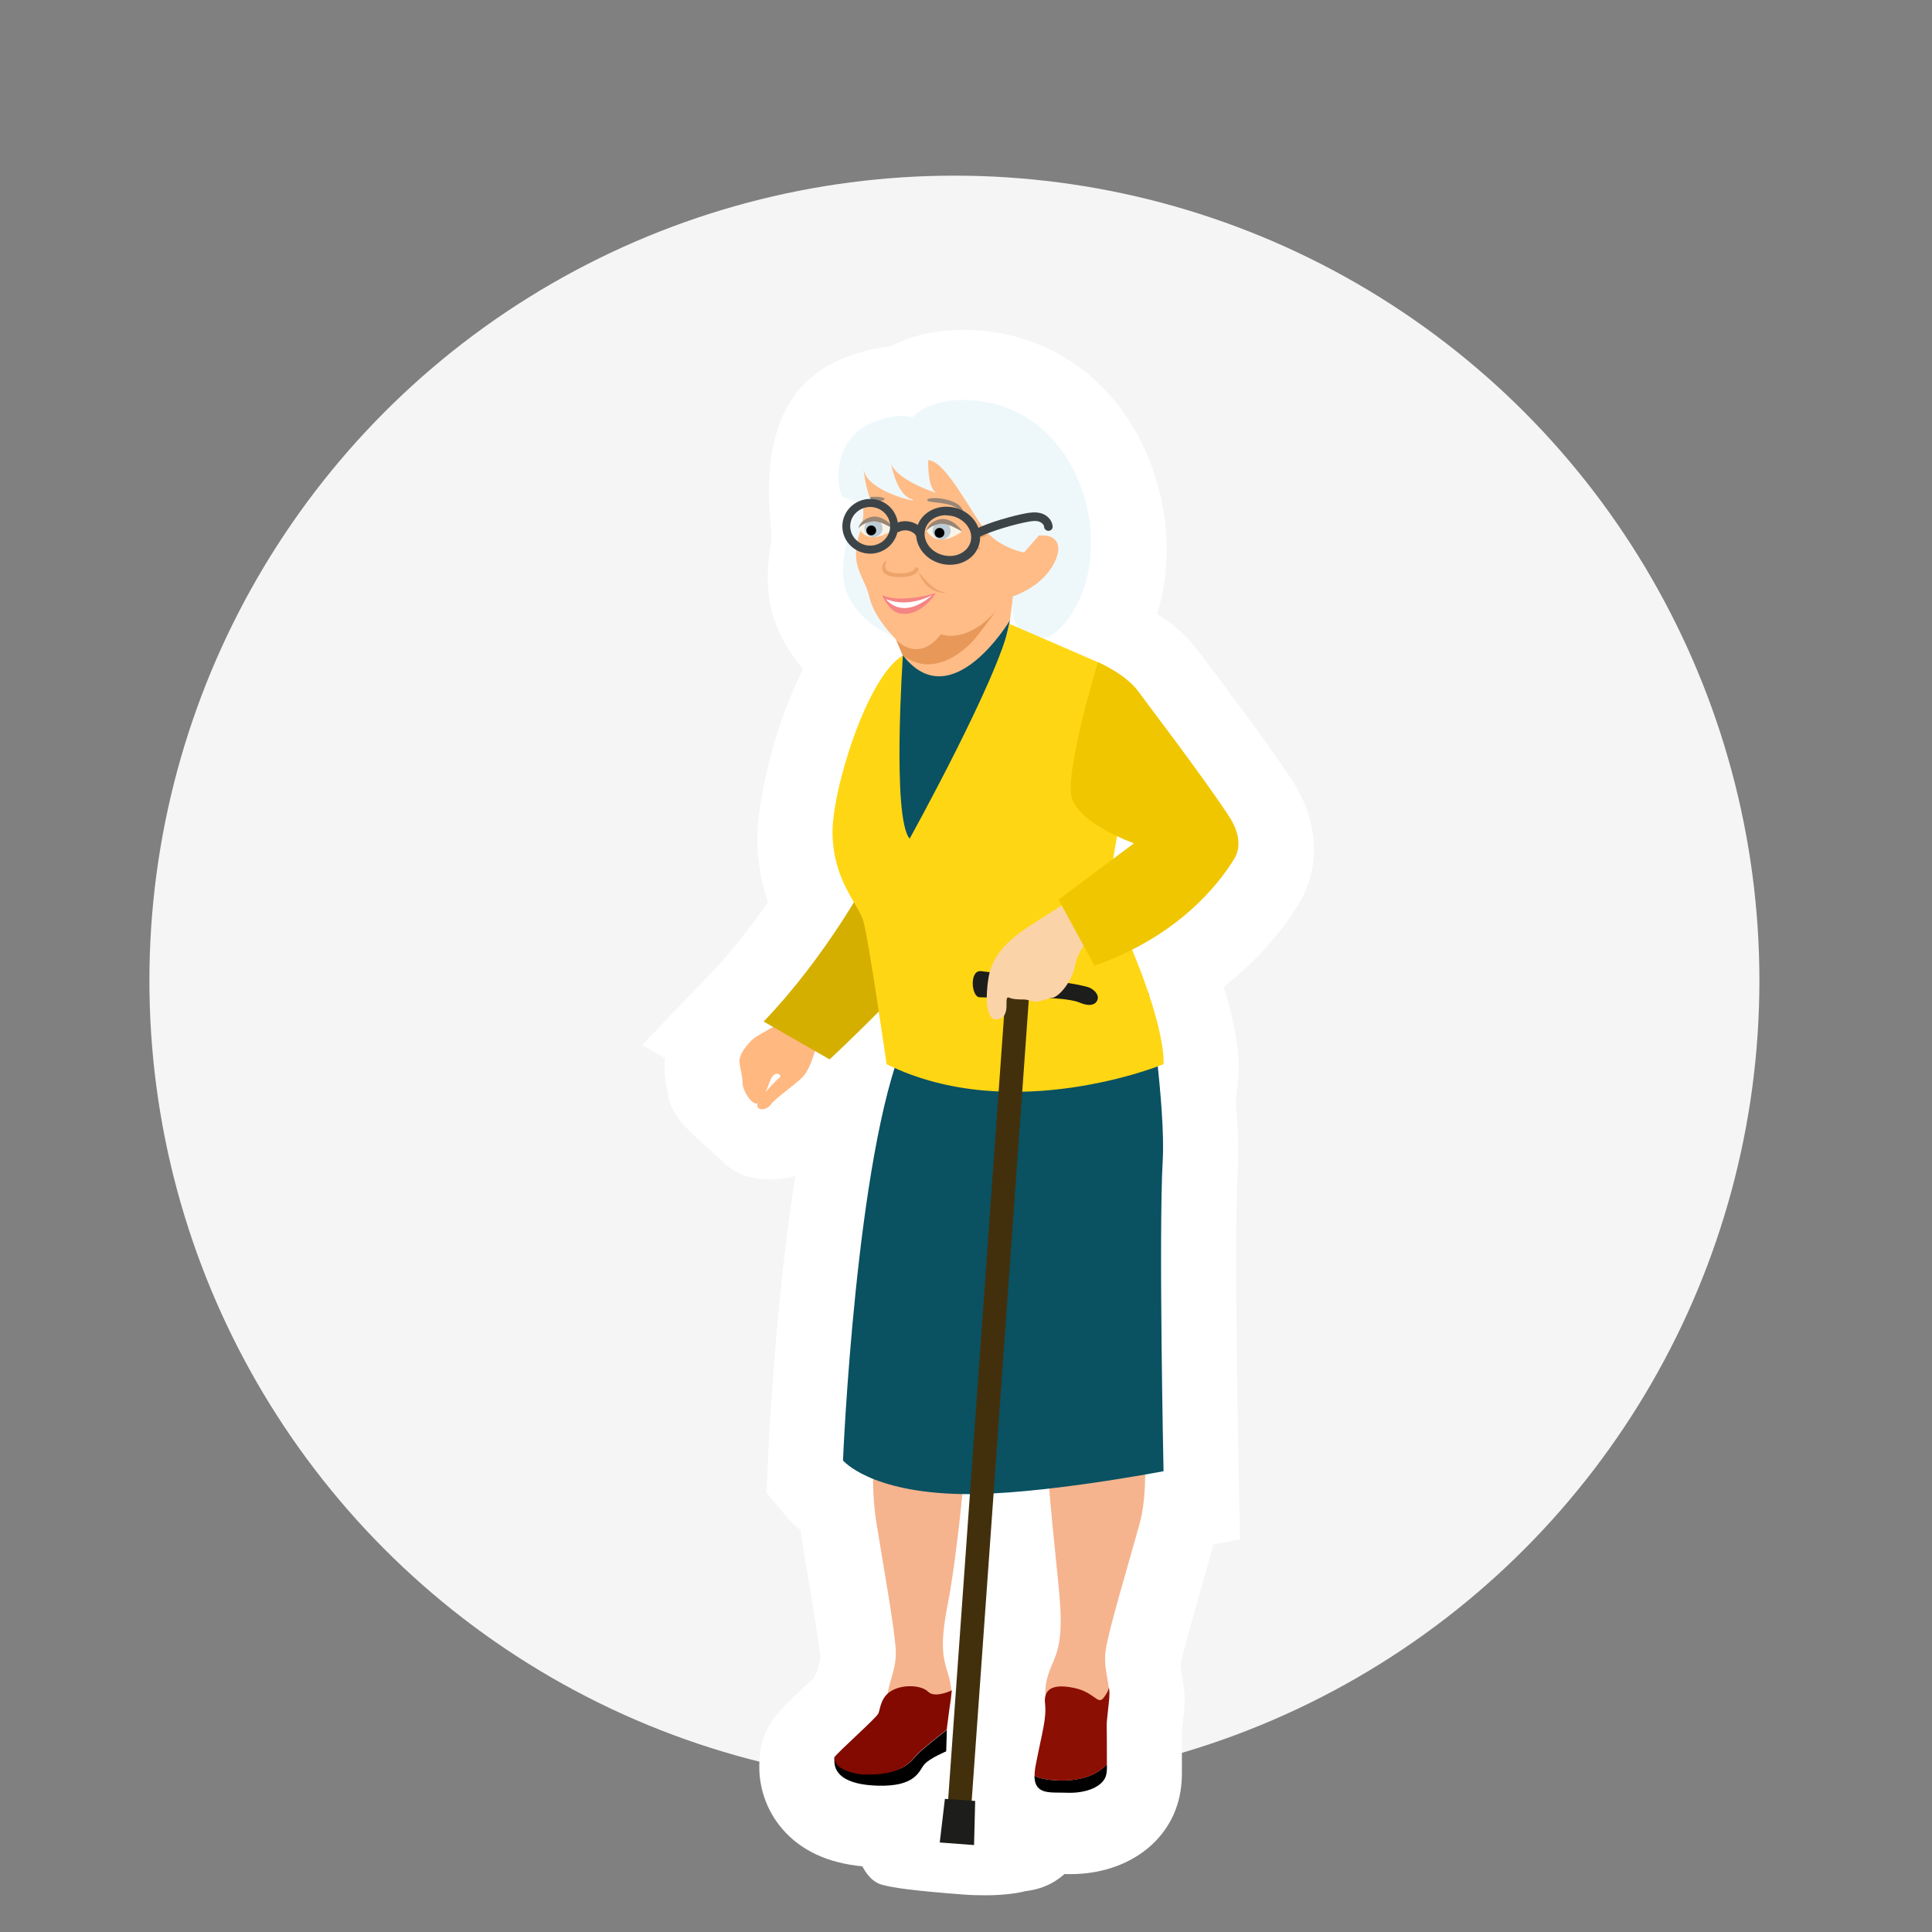<?xml version="1.0" encoding="UTF-8"?>
<svg xmlns="http://www.w3.org/2000/svg" xmlns:xlink="http://www.w3.org/1999/xlink" viewBox="0 0 120 120">
  <rect x="0" y="0" width="120" height="120" fill="#808080" stroke="none"/>
  <defs>
    <style>.uuid-ddf364df-eb29-4433-ae60-d58942d3ab77{clip-path:url(#uuid-6852a4d3-4ae6-42d4-b4d0-d78da68c48ef);}.uuid-b1b67d7e-04bb-49eb-b791-a10e41fb2780{fill:#fff;}.uuid-3105a56f-4617-46cf-8868-be293ab2e063{fill:#e8995a;}.uuid-65eef7d6-b9b7-4e20-8ec5-13c7a634e237{fill:#3d4448;}.uuid-8a01217f-4c2d-40e6-b08f-1da803db3db6{fill:#ffd613;}.uuid-4656a164-4224-4933-804d-736b133a7bcf{fill:#f5f5f5;}.uuid-a766a26a-3de1-4e9d-aa10-9485c20e16bb{fill:#998675;}.uuid-2f521d2f-f120-4a97-a82c-689ae26f3040{fill:#faf4e8;}.uuid-af49c840-7776-4699-8818-7453d77905e2{isolation:isolate;}.uuid-d31b2def-7ff6-469a-a7d9-33cb7ff04f0a{fill:#ffb880;}.uuid-886bf1e1-0a66-4309-bf36-97aaf44c1e5f{fill:#f58484;}.uuid-eadcbd18-7661-4399-8eaf-0cf288030500{fill:#f0c600;}.uuid-58c669d8-8fd9-466f-9497-b9b5e6d9c348{fill:#d4af00;}.uuid-6d8c293a-1dbe-4ee0-82bf-fd81c0fd0cd9{fill:#42300d;}.uuid-39d78eb2-1715-4d55-85d1-8a3e1158e9e7{fill:#820a00;}.uuid-b06a64f4-1def-4a21-8a94-693c6463fba7{fill:#f5b48e;}.uuid-f2cf5263-bdf7-45b8-9386-3586f51da855{fill:#8c0f04;}.uuid-e6daf0c8-3364-45c6-9175-b325f907e3c0{fill:#bdccd4;}.uuid-9eef5a81-2eab-4f72-8475-a65c0285712f{fill:#eda46b;}.uuid-b7fcf7ba-d45d-45e4-82e1-7a325fbe5ff5{fill:#0a5162;}.uuid-9f49872e-33f9-4a3e-8851-87b7285ec867{fill:#fbd3a8;}.uuid-804d3860-4faa-4bb8-92cc-5ef6f062911f{clip-path:url(#uuid-f7e411bf-0713-4104-aefe-afbaadd77cc8);}.uuid-cc00ce3e-e48d-437c-b95c-7bfbfd5fd435{fill:none;}.uuid-5889eb57-4c8b-49c0-9140-c8c9bb2f9aa7{fill:#ffbc87;}.uuid-dc3b6862-3d79-4eed-82d4-6664add43596{fill:#eef8fb;}.uuid-8a99fce7-ce22-4952-bec6-7895c5330e21{mix-blend-mode:multiply;}.uuid-9833aa01-1b94-4753-80f9-145c088696ab{fill:#1d1d1b;}</style>
    <clipPath id="uuid-6852a4d3-4ae6-42d4-b4d0-d78da68c48ef">
      <rect class="uuid-cc00ce3e-e48d-437c-b95c-7bfbfd5fd435" x="54.79" y="36.84" width="3.34" height="1.29"></rect>
    </clipPath>
    <clipPath id="uuid-f7e411bf-0713-4104-aefe-afbaadd77cc8">
      <rect class="uuid-cc00ce3e-e48d-437c-b95c-7bfbfd5fd435" x="54.79" y="36.84" width="3.34" height="1.29"></rect>
    </clipPath>
  </defs>
  <g class="uuid-af49c840-7776-4699-8818-7453d77905e2">
    <g id="uuid-8fb420ea-7d33-4f50-879f-755c713ef99a">
      <circle class="uuid-4656a164-4224-4933-804d-736b133a7bcf" cx="59.28" cy="60.91" r="50"></circle>
      <g>
        <path class="uuid-b1b67d7e-04bb-49eb-b791-a10e41fb2780" d="M46.69,64.96c.18-.18,.7-.48,1.34-.83l-.59-.34c2.55-2.66,4.53-5.65,5.61-7.41-.56-.96-1.29-2.23-1.34-4.23-.07-2.64,2.14-9.83,4.37-11.1,0,0,0,0,0,0l-.43-1s.04,.05,.11,.11c-.03-.03-.07-.06-.11-.11-.05-.05-.11-.11-.18-.19-1.17-.47-2.36-1.44-2.9-2.76-.57-1.41,.1-3.74,.82-5.57-.47-.1-.94-.24-1.07-.37-.31-.31-.85-3.64,2.15-4.69,1.42-.5,2.22-.22,2.22-.22,0,0,1.07-1.39,4.16-1,6.9,.88,8.89,10.5,4.81,14.29-.25,.24-.56,.39-.88,.44l3.4,1.47s1.72,.74,2.5,1.81c.46,.63,4.01,5.27,5.65,7.78,.74,1.13,.68,2.04,.34,2.6-.85,1.41-2.76,3.86-6.37,5.68,.43,1.02,.76,1.92,1.02,2.7h0c1.06,3.16,.93,4.41,.93,4.41,0,0-.13,.05-.36,.14,.21,2.04,.39,4.32,.3,5.81-.26,4.58,.05,19.33,.05,19.33,0,0-.43,.08-1.14,.21,0,1.14-.11,2.22-.35,3.07-.73,2.64-1.9,6.51-2.1,7.82-.14,.92,.1,1.66,.18,2.32h0s.06,.17,.03,.63c-.04,.57-.17,1.46-.16,1.71,.02,.37,0,1.59,.01,2.45,0,.22,0,.43-.03,.59-.12,.78-1.25,1.22-2.45,1.17-1.03-.04-2,.16-2.02-1.04,0-.2,.02-.44,.08-.73,.39-2,.67-2.84,.57-3.77-.02-.21,0-.39,.05-.53-.03-.37,.01-.96,.36-1.75,.41-.94,.73-1.65,.51-4.33-.12-1.44-.44-4.18-.64-6.74-1.16,.13-2.34,.24-3.45,.3l-1.36,19.09,.21,.02-.07,2.73-2.12-.15,.32-2.72h.2s1.35-18.93,1.35-18.93c-.17,0-.33,0-.49,0-.25,2.58-.62,5.38-.91,6.83-.52,2.63-.28,3.38,.02,4.36,.12,.4,.18,.74,.2,1.03,.03-.01,.05-.02,.05-.02l-.04,.31c0,.24-.04,.43-.08,.58l-.21,1.56-.04,1.33s-1.01,.42-1.35,.8c-.34,.38-.48,1.42-2.97,1.33-1.89-.07-2.71-.71-2.61-1.69,0-.04,0-.07,0-.08,.29-.38,2.61-2.44,2.73-2.72,.1-.24,.12-.8,.56-1.21,.08-.75,.54-1.53,.5-2.64-.04-1.32-.78-5.31-1.21-8.01-.12-.78-.19-1.71-.2-2.69-1.38-.55-1.87-1.14-1.87-1.14,0,0,.69-16.38,3.21-24.39-.17-.08-.34-.15-.5-.24,0,0-.21-1.49-.48-3.26-1.62,1.65-3.04,2.96-3.04,2.96l-.92-.52c-.15,.49-.39,1.24-.76,1.61-.53,.54-1.66,1.28-1.97,1.7-.31,.41-.9,.4-.85,.02,0-.02,.01-.05,.02-.08-.06,.02-.11,.03-.17,0-.37-.16-.77-.86-.77-1.27,0-.41-.15-.88-.19-1.29-.04-.4,.3-.89,.75-1.35m18.85-29.74c.03-.06,.05-.12,.08-.18-.02,.06-.05,.12-.08,.18m-11.91-5.76s0,0,0,0c0,0,0,0,0,0,0,0,0,0,0,0m9.3,7.93l-.2,1.48h0s-.03,.21-.03,.21h0s.52,.23,.52,.23c-.27-.43-.41-1.06-.29-1.92m6.44,14.89c-.08,.49-.16,.96-.24,1.41l1.29-.96s-.46-.16-1.05-.45m-12.44,57.06s-.06,.07-.1,.11c.03-.04,.06-.07,.1-.11m-8.49-42.08c.18-.13-.3-.53-.58,.17-.09,.24-.19,.49-.29,.72,.35-.41,.76-.82,.87-.89"></path>
        <path class="uuid-b1b67d7e-04bb-49eb-b791-a10e41fb2780" d="M47.34,70.75c.66,0,1.32-.33,1.75-.92,.08-.09,.46-.39,.71-.59,.4-.31,.81-.63,1.12-.95,.15-.16,.29-.34,.41-.53l.41,.24,.8-.74s.41-.38,.98-.93c.03,.22,.05,.34,.05,.34l.11,.79,.08,.04c-2.26,8.4-2.88,22.87-2.91,23.51l-.02,.59,.37,.45c.1,.12,.55,.62,1.54,1.15,.03,.7,.1,1.36,.19,1.95,.12,.77,.27,1.64,.42,2.53,.35,2.09,.75,4.45,.77,5.3,.01,.44-.1,.82-.23,1.27-.06,.21-.13,.43-.18,.66-.3,.43-.44,.87-.51,1.16-.27,.27-.81,.79-1.16,1.11-.88,.83-1.23,1.16-1.41,1.41-.15,.22-.31,.52-.31,.94-.05,.75,.17,1.43,.65,1.98,.69,.79,1.8,1.21,3.41,1.27,1.27,.04,2.14-.16,2.77-.49l-.46,3.91,5.25,.38,.14-5.76h-.14s1.16-16.29,1.16-16.29c.23-.02,.46-.04,.7-.06,.09,.99,.19,1.96,.28,2.85,.1,.94,.18,1.76,.23,2.35,.19,2.26-.04,2.78-.37,3.56-.35,.81-.52,1.55-.51,2.24-.05,.27-.06,.55-.03,.85,.05,.43-.05,.9-.27,1.94-.08,.39-.18,.84-.28,1.37-.08,.38-.11,.73-.11,1.04,.02,1.66,1.05,2.51,3.06,2.52,.13,0,.26,0,.39,0,2.1,.09,3.74-.92,3.98-2.44,.04-.24,.06-.51,.05-.84,0-.31,0-.66,0-1.01,0-.65,0-1.26-.01-1.51,0-.09,.04-.34,.07-.61,.04-.32,.07-.65,.09-.92,.03-.46,0-.79-.05-1.02-.02-.17-.05-.34-.09-.53-.08-.46-.15-.85-.09-1.29,.12-.84,.78-3.16,1.37-5.2,.24-.86,.49-1.7,.69-2.44,.18-.64,.29-1.38,.36-2.2l1.21-.23-.03-1.28c0-.15-.31-14.73-.06-19.2,.07-1.14,0-2.8-.2-4.92l.15-.06,.1-.9c.03-.26,.11-1.71-.96-4.93l-.04-.12c-.17-.49-.35-1-.55-1.53,3.23-1.93,4.97-4.27,5.76-5.57,.35-.57,1-2.13-.37-4.22-1.35-2.07-3.91-5.46-5.13-7.1-.28-.37-.47-.63-.56-.75-1-1.36-2.9-2.21-3.12-2.3l-1.15-.5c1.66-2.33,2.12-5.77,1.09-9.01-1.2-3.8-4.07-6.35-7.67-6.81-2.48-.32-4.01,.35-4.81,.92-.55-.02-1.31,.05-2.25,.38-1.71,.6-2.87,1.88-3.26,3.61-.27,1.19-.18,2.85,.54,3.58,.06,.06,.13,.13,.22,.19-.03,.11-.07,.22-.1,.32l-1.08-1.26,.87,2.01c-.43,1.73-.42,3.11,0,4.18,.53,1.3,1.57,2.44,2.88,3.18-2.36,2.83-3.92,9-3.86,11.33,.05,1.85,.58,3.18,1.09,4.15-1.05,1.65-2.79,4.16-4.94,6.4l-1.35,1.4,.26,.15c-.46,.55-.91,1.3-.82,2.17,.02,.21,.06,.44,.11,.67,.03,.16,.07,.37,.07,.45,0,.58,.27,1.31,.72,1.89m21.9,40.58c-.17,.07-.5,.15-.93,.13-.18,0-.34,0-.53,0,.1-.49,.19-.91,.26-1.28,.25-1.17,.42-1.96,.32-2.87l.07-.21-.03-.33c0-.11,0-.44,.24-1.01,.19-.45,.36-.87,.48-1.35-.03,.7,.07,1.29,.15,1.74,.02,.13,.05,.25,.06,.37l.02,.15,1.29-.19-1.22,.45c-.04-.12-.05-.19-.05-.19,0,0,0,.07,0,.21-.02,.23-.05,.52-.08,.78-.06,.55-.1,.85-.08,1.11,.01,.22,0,.77,0,1.35,0,.35,0,.71,0,1.03,0,.04,0,.08,0,.11m-10.97-1.12c-.13,.15-.22,.3-.3,.42-.12,.19-.27,.43-1.49,.39-.3-.01-.54-.04-.72-.07,.11-.11,.23-.22,.33-.31,1.4-1.32,1.67-1.59,1.84-2,.07-.17,.11-.33,.15-.48,.02-.08,.05-.21,.07-.25l.41-.38,.04-.53c.02-.15,.08-.38,.16-.62,.13-.44,.3-1.01,.35-1.71,.07,.48,.18,.9,.32,1.35,.09,.29,.14,.53,.15,.73v.07s0,.08,0,.08c0,.13-.02,.2-.02,.21l-.04,.2-.22,1.71v.41c-.34,.18-.67,.41-.92,.66l-.54-.51-.11,.12,.55,.5Zm-2.96,.51s0,0,0,0h0Zm5.08-17.84l-.13,1.38c-.24,2.52-.61,5.27-.88,6.68-.2,.99-.29,1.76-.32,2.4-.13-1.19-.43-3.02-.75-4.93-.15-.87-.29-1.74-.41-2.5-.11-.71-.18-1.57-.18-2.47v-1.01s-.94-.38-.94-.38c-.39-.16-.68-.31-.89-.44,.17-3.3,.97-16.47,3.1-23.23l.4-1.29-.97-.44c-.09-.61-.22-1.49-.37-2.46l-.45-2.96-2.09,2.12c-.85,.86-1.64,1.63-2.2,2.17l-.22-.13h0s-1.29-.74-1.29-.74c1.95-2.26,3.49-4.57,4.51-6.24l.47-.77-.46-.78c-.51-.88-1.09-1.87-1.13-3.51-.06-2.48,2.16-8.91,3.61-9.74l1.07-.61-.44-1.31-.43-.99-.94,.42,.73-.78-.05-.05-2.9-3.39c.04-.78,.29-1.95,.92-3.54l.66-1.66-1.73-.38s-.1-.02-.14-.03c0-.13,0-.28,.01-.44l1.53-.13v-.17s-1.27,.14-1.27,.14l1.26-.16-1.13,.14,1.12-.19-.02-.1-1.47,.33c.1-.56,.43-1.21,1.36-1.54,.72-.25,1.16-.22,1.29-.2l1.17,.55,.45-1.04c.17-.15,.95-.69,2.8-.45,3.48,.44,4.79,3.46,5.2,4.73,.4,1.27,.5,2.59,.31,3.78l-1.96-.78-.05,.11,1.96,.93c-.22,1.18-.73,2.22-1.48,2.92-.05,.05-.11,.06-.13,.07h-.04s-.01-.01-.01-.01c-.03-.04-.15-.28-.07-.9l-2.96-.41s0,0,0,0l-.26,1.93-1.53,.28,1.41,.61h0s6.54,2.83,6.54,2.83c.52,.23,1.5,.79,1.88,1.32,.09,.12,.3,.4,.59,.78,1.21,1.61,3.72,4.95,5.02,6.94,.38,.59,.35,.91,.31,.98-.72,1.18-2.42,3.42-5.76,5.11l-1.25,.63,.54,1.3c.38,.91,.71,1.78,.98,2.58v.02c.45,1.34,.67,2.28,.77,2.9l-.39,.14,.12,1.18c.26,2.48,.36,4.41,.3,5.57-.22,3.84-.05,14.43,.03,18.15l-1.11,.19v1.27c-.01,1.07-.11,2-.3,2.67-.2,.74-.44,1.57-.68,2.41-.17,.58-.33,1.16-.49,1.71l-.8-2.24v4.16c0-.37-.03-.77-.07-1.22-.05-.61-.14-1.45-.23-2.41-.14-1.34-.29-2.85-.41-4.33l-.13-1.55-1.53,.18c-1.24,.14-2.37,.24-3.36,.29l-1.39,.04c-.16,0-.31,0-.46,0l-1.38-.02Zm8.97,10.14s-.01,.06-.02,.09c0-.12,.02-.25,.02-.39v.3Zm-18.19-36.54c-.06,.19-.11,.35-.16,.47-.14-.07-.28-.11-.44-.14,.06-.03,.12-.07,.17-.1l.43-.24Zm17.91-8.11l6.49-4.85-2.66-.95s-.4-.14-.92-.39l-1.77-.84-.34,1.95c-.09,.49-.17,.98-.24,1.44l-.57,3.65Z"></path>
        <path class="uuid-b1b67d7e-04bb-49eb-b791-a10e41fb2780" d="M63.43,115.98c1.62-.16,1.81-1.09,2.38-1.08,.11,0,.22,0,.34,0,2.98,.12,5.32-1.47,5.7-3.86,.05-.33,.08-.7,.08-1.12,0-.3,0-.65,0-.98,0-.68,0-1.15,0-1.46,.01-.12,.04-.33,.05-.48,.04-.32,.08-.68,.1-1,.04-.53,.01-1.01-.07-1.43-.03-.19-.06-.37-.09-.53-.06-.36-.1-.59-.08-.74,.11-.73,.81-3.18,1.32-4.97,.25-.86,.49-1.71,.7-2.46,.1-.38,.19-.79,.26-1.22l1.4-.27-.06-2.71c0-.15-.31-14.67-.06-19.07,.06-1.06,.02-2.51-.13-4.31l.17-1.49c.06-.57,.08-2.21-.97-5.46h0s-.1-.32-.1-.32c-.03-.1-.07-.2-.1-.3,2.79-1.94,4.38-4.11,5.15-5.38,1.07-1.77,.92-4.03-.4-6.04-1.39-2.11-3.96-5.54-5.2-7.19-.27-.36-.46-.61-.55-.73-.94-1.28-2.37-2.15-3.23-2.58,1.12-2.55,1.27-5.68,.31-8.74-1.41-4.45-4.79-7.43-9.06-7.97-2.59-.33-4.37,.25-5.51,.91-.65,.03-1.42,.16-2.31,.47-1.73,.6-4.96,2-4.01,9.7l-.02,.54c-.37,1.83-.3,3.36,.22,4.62,.45,1.11,1.19,2.12,2.12,2.95-2.11,3.52-3.27,8.72-3.22,10.97,.04,1.65,.42,2.96,.85,3.98-1.02,1.53-2.48,3.54-4.22,5.35l-2.86,2.98,.68,.39c-.17,.5-.26,1.07-.2,1.7,.03,.33,.09,.62,.14,.85,.01,.07,.03,.15,.04,.21,.01,.65,.8,1.42,1.66,2.18l1.32,1.18c.92,1.11,3.35,.73,4.38-.04,.12-.1,.36-.29,.52-.42,.2-.16,.41-.32,.61-.49-1.73,8.62-2.24,20.26-2.26,20.84l-.05,1.24,.79,.95c.18,.21,.56,.61,1.22,1.07,.04,.43,.09,.84,.15,1.22,.12,.77,.27,1.65,.42,2.54,.31,1.83,.73,4.34,.75,5.08,0,.15-.06,.38-.16,.72-.04,.14-.13,.63-.56,1.39-.26,.25-.59,.56-.82,.78-.99,.94-1.34,1.27-1.61,1.63,0,0,0,0,0,0,0,0,0,0,0,0-.4,.54-.63,1.2-.65,1.89-.07,1.18,.31,2.3,1.06,3.17,1,1.15,2.55,1.77,4.61,1.84,.31,.01,.61,1.16,.89,1.15,0,0,.43,.23,4.69,.55,2.4,.18,3.52-.18,3.52-.18m8.48-8.64s0,.03,0,.05c0-.02,0-.04,0-.05m-3.68-1.96l-.11,.04s0-.02,0-.03h.1Zm-7.39-15.44h-.61c-.14,0-.28,0-.42,0l-2.75-.04-1.44-.58c.26-4.45,1.08-15.71,2.96-21.67l.86-2.73-1.5-.68c-.07-.46-.15-.99-.23-1.55l-.95-6.27-.07,.07,.05-.07-.97-1.66c-.45-.77-.87-1.49-.9-2.69-.05-1.99,1.77-7.26,2.84-8.27l2.55-1.45-.52-1.05,7.2,3.12c.45,.2,1.04,.58,1.2,.78,.08,.12,.3,.4,.59,.79,.62,.83,1.72,2.29,2.78,3.75h-.03s-.33-.13-.76-.34l-3.76-1.79-.72,4.13c-.09,.5-.17,1-.24,1.46l-1.22,7.74,2.09-1.56,.51,1.21c.36,.85,.66,1.66,.92,2.41l.02,.07c.16,.48,.29,.9,.39,1.27l-.23,.08,.26,2.5c.25,2.36,.35,4.23,.29,5.29-.2,3.47-.08,12.3,0,16.83l-1.07,.19v.03l-1.33,.15-2.5-7.03,.5,7.26c-1.14,.13-2.17,.22-3.08,.26l-.71,.04Zm-10.56-18.9h0m.17-.2s0,0,0,0c0,0,0,0,0,0m-5.09-3.83s0,0,0,0c0,0,0,0,0,0m10.9-27.23l-.11,.05,.07-.07,.05,.02Zm3.43-2.09l-1.87,.35,.15-.17s.07,.08,.07,.08l-2.38-3.14c.11-.5,.31-1.18,.67-2.08l1.12-2.83,.36,.12,1.17-1.52c.18-.07,.63-.18,1.48-.07,2.52,.32,3.5,2.6,3.81,3.57,.28,.88,.37,1.78,.31,2.61l-1.76-.7,.41,.2-.58-.23s0-.02,.01-.03h0s-.02,.04-.02,.04l1.91,.9c-.06,.53-.19,1.02-.38,1.45l-.23-.1-.35,.82-1.62,.3-2.19-.3s0,0,0,0l-.1,.73Z"></path>
        <path class="uuid-b1b67d7e-04bb-49eb-b791-a10e41fb2780" d="M61.19,117.72c1.34,0,2.17-.17,2.52-.26,1.31-.16,2.01-.72,2.41-1.06,3.74,.14,6.69-1.96,7.2-5.13,.07-.42,.1-.86,.09-1.37,0-.3,0-.64,0-.97,0-.63,0-1.09,0-1.41,.01-.1,.03-.23,.04-.33,.04-.37,.08-.75,.11-1.09,.03-.37,.03-.72,0-1.06l-.22-1.46c-.01-.06-.02-.11-.02-.15,.14-.75,.84-3.2,1.26-4.69,.25-.87,.49-1.72,.7-2.48,.03-.11,.06-.22,.09-.33l1.65-.32-.08-3.99c0-.15-.31-14.65-.06-18.95,.06-1.1,.02-2.57-.12-4.37l.15-1.34c.08-.79,.07-2.54-.9-5.67,2.38-1.85,3.84-3.8,4.67-5.17,1.38-2.28,1.22-5.14-.43-7.66-1.41-2.15-4-5.6-5.25-7.26-.27-.36-.46-.61-.54-.72-.74-1.01-1.69-1.79-2.59-2.36,.83-2.65,.8-5.63-.12-8.52-1.59-5.02-5.44-8.39-10.3-9.01-2.84-.36-4.85,.26-6.12,.92-.77,.07-1.57,.25-2.38,.53-2.62,.92-5.99,3.07-5.02,11.2v.3c-.41,2.08-.3,3.84,.32,5.37,.38,.94,.94,1.84,1.64,2.64-1.92,3.75-2.91,8.57-2.85,10.74,.03,1.31,.25,2.55,.66,3.74-.9,1.3-2.16,2.98-3.62,4.5l-4.2,4.38,1.42,.81c-.04,.36-.04,.72,0,1.08,.04,.41,.11,.75,.16,.99l.02,.1c.1,1.2,1.08,2.16,2.16,3.12l1.24,1.12c1.09,1.2,2.97,1.33,4.52,.92-1.3,8.17-1.69,17.39-1.71,17.83l-.08,1.83,1.16,1.4c.19,.23,.5,.56,.95,.92,.03,.22,.06,.43,.09,.63,.12,.78,.27,1.66,.42,2.55,.26,1.54,.67,4.03,.73,4.79-.02,.09-.05,.19-.09,.33l-.03,.12c-.03,.13-.1,.39-.3,.78-.22,.21-.46,.43-.64,.6-.94,.89-1.37,1.3-1.72,1.74l-.06,.07s0,0,0,.01l-.09,.12c-.54,.77-.84,1.67-.86,2.63-.09,1.53,.42,3.04,1.43,4.21,1.15,1.33,2.82,2.11,4.96,2.31,.23,.42,.63,1.05,1.37,1.18,.51,.14,1.71,.33,4.87,.57,.51,.04,.98,.05,1.39,.05m4.61-1.32h0Zm-11.53-.44h0Zm8.71-1.43c-.08,.02-1.04,.27-2.96,.12-2.33-.18-3.45-.32-3.96-.41-.26-.5-.73-1.27-1.68-1.3-1.63-.06-2.82-.51-3.53-1.33-.5-.58-.74-1.3-.7-2.09,.01-.39,.11-.72,.3-.99l.13-.17c.2-.24,.52-.55,1.36-1.35,.24-.22,.57-.54,.83-.79l.16-.15,.11-.19c.47-.84,.62-1.43,.69-1.68,.13-.45,.24-.82,.23-1.23-.03-.77-.35-2.75-.77-5.25-.15-.91-.3-1.78-.42-2.55-.05-.35-.1-.72-.14-1.12l-.06-.72-.59-.4c-.54-.37-.81-.67-.91-.78l-.42-.5,.03-.66c.02-.49,.52-12.08,2.24-20.6l.84-4.18-3.26,2.72c-.19,.16-.38,.31-.57,.45-.09,.07-.2,.16-.3,.24l-.02-.03,.02,.03c-.09,.07-.17,.14-.24,.19-.66,.46-2.07,.52-2.31,.26l-.15-.15-1.32-1.18c-.79-.7-1.07-1.03-1.16-1.2l-.02-.11c-.01-.07-.03-.17-.05-.25-.04-.21-.09-.44-.11-.69,0-.06-.01-.13-.01-.19l1.09,.73,1.15,.97,.05-.07-1.2-.91-1.09-.92c.01-.22,.06-.44,.13-.67l.4-1.19-.08-.05,1.51-1.57c1.87-1.94,3.42-4.1,4.39-5.56l.45-.68-.32-.75c-.46-1.09-.7-2.21-.73-3.42-.05-1.8,.86-5.95,2.42-9.08l5.35-2.36,.49,.99-1.46,.83-.13,.12c-1.5,1.41-3.38,7.14-3.32,9.41,.04,1.59,.63,2.6,1.11,3.42l.51,.88-6.24,10.25,6.98-7.05,.86,5.68,1.03,.46-.46,1.44c-1.93,6.11-2.76,17.45-3.03,22.04l-.06,1.09,2.7,1.08,3.02,.05c.15,0,.3,0,.46,0h.67s.71-.04,.71-.04c.94-.05,2.01-.14,3.17-.27l1.42-.16h0s3.25-.37,3.25-.37v-.1l1.1-.19-.02-1.29c-.08-4.79-.19-13.34,0-16.72,.08-1.45-.11-3.81-.3-5.54l-.14-1.32,.43-.16-.37-1.35c-.12-.42-.26-.88-.41-1.35l-.02-.07c-.26-.78-.59-1.63-.96-2.51l-1.24-2.99-.68,.51,.64-4.09c.07-.46,.15-.94,.24-1.44l.38-2.18,1.7,.81-.02,.1,5.73,1.98-2.44-3.39,.1-.58-.72-.27c-.98-1.34-1.95-2.62-2.52-3.39-.3-.39-.5-.67-.59-.78l-.06-.07c-.44-.54-1.41-1.04-1.75-1.19l-8.51-3.68,1.98-.37,.04-.32,.95,.13,2.65-.49,.07-.17,.2,.09,.61-1.34c.03-.07,.06-.14,.09-.21l.27,.11,.26-2.88-.08-.04c-.02-.77-.16-1.56-.39-2.31-.82-2.59-2.71-4.31-5.05-4.61-1.08-.14-1.78,0-2.17,.15l-.4,.15-.78,1.02-.69-.24-1.65,4.16c-.34,.85-.59,1.63-.74,2.3l-.16,.69,1.97,2.6-2.7,2.88-.58-.52c-.77-.69-1.37-1.51-1.72-2.39-.4-.99-.45-2.22-.14-3.75l.03-.26,.02-.66v-.11c-.85-6.74,1.75-7.65,3-8.09,.66-.23,1.29-.36,1.89-.39l.36-.02,.31-.18c.84-.49,2.31-1,4.57-.72,3.67,.47,6.6,3.06,7.82,6.94,.83,2.62,.74,5.42-.25,7.66l-.58,1.32,1.28,.65c.68,.34,1.93,1.08,2.7,2.13,.09,.12,.28,.38,.55,.74,1.24,1.65,3.79,5.05,5.15,7.11,.99,1.51,1.13,3.17,.37,4.42-.64,1.05-2.1,3.1-4.72,4.93l-.94,.65,.57,1.68c1.02,3.14,.93,4.57,.91,4.83l-.18,1.62v.15c.15,1.73,.19,3.11,.13,4.1-.26,4.49,.05,19.05,.06,19.19l.03,1.43-1.18,.23-.17,1.05c-.06,.38-.14,.73-.23,1.06-.21,.75-.45,1.59-.69,2.45-.7,2.46-1.25,4.4-1.36,5.17-.03,.23-.03,.45,0,.67l-3.34,.18-.33,1.09-.73,2.78,4.6-1.66c-.02,.23-.05,.47-.07,.69-.02,.19-.05,.4-.06,.52v.07s0,0,0,0h0s1.49-.08,1.49-.08l-1.49,.1v.02s0,0,0,0h0v.07c.01,.3,.01,.75,.01,1.41,0,.34,0,.69,0,.99,0,.34-.02,.62-.06,.87-.26,1.62-1.98,2.68-4.17,2.59-.14,0-.29,0-.4,0-.76,0-1.26,.42-1.55,.67-.26,.22-.43,.37-.96,.42l-.16,.02-.14,.05Zm-12.02-11.46h0s0,0,0,0Zm9.83-14.64h-.57c-.13,0-.26,0-.39,0l-2.47-.04-.18-.07c.32-4.98,1.14-14.86,2.83-20.22l1.27-4.02-1.98-.89-.98-6.49,.16-.27-.28-.48-.41-2.71-.74,.74c-.4-.69-.67-1.15-.69-1.96-.04-1.57,1.51-6.03,2.29-7.03l2.52-1.43,4.63,2-1.03,5.91c-.09,.51-.17,1.02-.25,1.49l-1.79,11.39,3.5-2.62c.25,.61,.46,1.2,.65,1.74l.38,3.61c.24,2.24,.34,4.08,.28,5.04-.18,3.11-.11,10.35-.03,15.3l-5.62-15.78,1.14,16.64c-.56,.05-1.08,.09-1.56,.11l-.68,.04Zm-3.53-49.87h-.01s0,.01,0,.01h.01Zm1.29-3.31l-.12,.72-1.13-1.49c.11-.36,.25-.76,.42-1.19l.6-1.5h.03s1.46-1.9,1.46-1.9c.12,0,.27,0,.47,.03,1.61,.2,2.3,1.67,2.57,2.53,.06,.18,.11,.37,.14,.55l-.31,.81-1.37-.6-.62,1.36,.07,.04-.03,.09,1.85,.82-.04,.09-.6,.11-3.4-.47Z"></path>
        <path class="uuid-d31b2def-7ff6-469a-a7d9-33cb7ff04f0a" d="M52.65,63.15s-1.77,1.48-1.88,1.69c-.11,.2-.38,1.5-.91,2.05-.53,.54-1.66,1.28-1.97,1.7-.31,.42-.9,.4-.85,.02,.06-.38,1.21-1.56,1.39-1.69,.18-.13-.3-.53-.58,.17-.27,.7-.59,1.6-.96,1.44-.37-.16-.77-.86-.77-1.27,0-.42-.15-.89-.19-1.29-.04-.4,.3-.89,.75-1.35,.44-.46,3.04-1.59,4.23-2.71l1.73,1.25Z"></path>
        <path class="uuid-58c669d8-8fd9-466f-9497-b9b5e6d9c348" d="M53.93,54.5s-2.57,4.86-6.5,8.95l4.1,2.35s6.92-6.42,7.7-8.64c.78-2.23-5.31-2.65-5.31-2.65"></path>
        <path class="uuid-b06a64f4-1def-4a21-8a94-693c6463fba7" d="M55.51,85.21c-1.32,2.03-1.51,6.64-1.08,9.34,.43,2.7,1.16,6.69,1.21,8.01,.04,1.32-.62,2.18-.5,3.08,.11,.9,3.72,.62,3.72,.62,0,0,.51-.69,.03-2.28-.3-.98-.54-1.72-.02-4.36,.52-2.63,1.32-9.73,1.15-11.87-.17-2.14-2.52-5.59-4.5-2.55"></path>
        <path d="M51.84,109.14c-.15,1.03,.67,1.7,2.61,1.77,2.49,.09,2.63-.95,2.97-1.33,.34-.38,1.35-.8,1.35-.8l.04-1.33c-.48,.37-1.56,1.22-1.87,1.56-.4,.43-.92,1.3-3.24,1.04-.95-.1-1.48-.69-1.86-.91"></path>
        <path class="uuid-39d78eb2-1715-4d55-85d1-8a3e1158e9e7" d="M53.69,110.22c2.33,.06,2.84-.78,3.24-1.22,.31-.34,1.39-1.19,1.87-1.56l.32-2.45s-1.04,.51-1.47,.09c-.43-.43-1.59-.47-2.28-.06-.68,.4-.69,1.12-.81,1.4-.12,.28-2.44,2.33-2.73,2.72-.03,.03-.01,.32,.25,.56,.31,.29,1.08,.51,1.61,.52"></path>
        <path class="uuid-b06a64f4-1def-4a21-8a94-693c6463fba7" d="M69.95,84.98c1.09,2.16,1.56,7.03,.83,9.67-.73,2.64-1.9,6.51-2.1,7.82-.19,1.31,.37,2.24,.16,3.11-.21,.88-3.77,.19-3.77,.19,0,0-.43-.74,.23-2.27,.4-.94,.73-1.65,.51-4.33-.22-2.68-1.14-9.86-.73-11.97s3.24-5.49,4.87-2.24"></path>
        <path d="M64.25,110.31c.02,1.2,.99,1,2.02,1.04,1.2,.05,2.32-.39,2.45-1.17,.03-.16,.04-.36,.03-.59-.4,.42-1.18,.96-2.57,.99-.99,.03-1.58-.11-1.93-.28"></path>
        <path class="uuid-f2cf5263-bdf7-45b8-9386-3586f51da855" d="M64.25,110.31c.35,.16,.94,.3,1.93,.28,1.4-.04,2.18-.58,2.57-.99,0-.86,0-2.08-.01-2.45-.01-.26,.12-1.15,.16-1.71,.03-.46-.03-.64-.03-.64,0,0,.03,.2-.33,.66-.36,.46-.56-.36-1.83-.62-1.27-.27-1.91,.04-1.8,.97,.1,.93-.18,1.77-.57,3.77-.06,.29-.08,.53-.08,.73"></path>
        <path class="uuid-b7fcf7ba-d45d-45e4-82e1-7a325fbe5ff5" d="M71.34,61.69s1.06,7.08,.88,10.36c-.26,4.58,.05,19.33,.05,19.33,0,0-7.82,1.5-12.51,1.42-5.76-.1-7.4-2.09-7.4-2.09,0,0,.79-18.98,3.82-26.07,0,0,11.17,.59,15.16-2.95"></path>
        <path class="uuid-dc3b6862-3d79-4eed-82d4-6664add43596" d="M54.64,28.51s-3.11,5.66-2.07,8.25c1.05,2.59,4.63,3.84,5.64,2.55,1.01-1.29-3.57-10.81-3.57-10.81"></path>
        <path class="uuid-5889eb57-4c8b-49c0-9140-c8c9bb2f9aa7" d="M55.82,39.97c.04,.28,.94,2.24,.8,2.86-.45,2.1,.31,2.75,2.63,1.95,2.32-.8,3.28-4.77,3.28-4.77l.4-2.97c1.35,.03,2.56-1.64,2.84-2.83,.28-1.18-1.24-.96-1.24-.96,0,0,.66-.92,.49-3.13-.39-5.13-7.12-5.43-9.86-3.2-1.83,1.49-1.67,2.72-1.57,4.03,0,.09,.01,.18,.02,.27,.01,.21,.02,.42,.01,.64,0,.19-.02,.39-.06,.58-.03,.18-.07,.37-.14,.57-.72,2.19,.28,2.73,.58,4.09,.25,1.1,1.25,2.21,1.64,2.61,.1,.1,.15,.15,.15,.15,0,0,0,0,0,.01,0,.01,0,.04,.01,.07h0s0,.02,0,.02"></path>
        <path class="uuid-a766a26a-3de1-4e9d-aa10-9485c20e16bb" d="M57.59,31.06c0-.2,1.24-.19,1.93,.28,.35,.24,.46,.88,.46,.88,0,0-.21-.47-.64-.72-.65-.36-1.75-.24-1.75-.44"></path>
        <path class="uuid-a766a26a-3de1-4e9d-aa10-9485c20e16bb" d="M53.59,30.95c0,.09,.01,.18,.02,.27,.62-.13,1.32-.05,1.33-.22,0-.15-.7-.21-1.34-.05"></path>
        <g class="uuid-8a99fce7-ce22-4952-bec6-7895c5330e21">
          <g class="uuid-ddf364df-eb29-4433-ae60-d58942d3ab77">
            <g class="uuid-804d3860-4faa-4bb8-92cc-5ef6f062911f">
              <path class="uuid-886bf1e1-0a66-4309-bf36-97aaf44c1e5f" d="M54.79,36.96c1.12,.55,3.34-.12,3.34-.12,0,0-.98,1.59-2.33,1.24-.61-.16-1.01-1.12-1.01-1.12"></path>
            </g>
          </g>
        </g>
        <path class="uuid-9eef5a81-2eab-4f72-8475-a65c0285712f" d="M61.33,33.21c-.15,0-.28,.02-.41,.03-.06,0-.13,0-.19,0-.06,0-.12-.02-.19-.05,.03,.07,.09,.13,.17,.16,.07,.03,.15,.04,.22,.04,.07,0,.15-.02,.22-.05,.07-.03,.13-.07,.18-.12"></path>
        <path class="uuid-9eef5a81-2eab-4f72-8475-a65c0285712f" d="M60.92,34.09s-.08-.06-.11-.08c-.03-.03-.06-.05-.08-.08-.06-.06-.11-.12-.19-.19-.02,.11,.01,.21,.09,.29,.04,.04,.08,.07,.14,.09,.05,.02,.11,.01,.16-.02"></path>
        <path class="uuid-dc3b6862-3d79-4eed-82d4-6664add43596" d="M64.53,33.26l-.93,1.06s-1.44-.28-2.32-1.29c-.88-1-2.51-4.42-3.63-4.45,0,0-.06,1.92,.59,2.07,0,0-2.52-.79-2.89-1.85,0,0,.27,1.63,1.06,2.11,.06,.04,.12,.06,.18,.09,.93,.32-2.77-.36-2.96-1.89,0,0,.16,1.54,.55,2.05,.06,.07,.12,.12,.18,.15,.53,.18-1.73-.17-2.04-.49-.31-.31-.85-3.64,2.15-4.69,1.42-.5,2.22-.22,2.22-.22,0,0,1.07-1.39,4.16-1,6.9,.88,8.89,10.5,4.81,14.29-1.07,1-3.1,.49-2.74-2.16,0,0,.87-.28,1.63-.92,1.26-1.06,1.88-2.98-.03-2.87"></path>
        <path class="uuid-b1b67d7e-04bb-49eb-b791-a10e41fb2780" d="M57.92,36.95s-1.44,.85-2.89,.26c0,0,.98,1.41,2.89-.26"></path>
        <path class="uuid-3105a56f-4617-46cf-8868-be293ab2e063" d="M60.55,39.68s-2.22,2.72-4.48,1.03l-.43-1s1.33,1.56,2.8-.31c1.2,.38,2.81-.45,3.79-1.98,0,0-1.06,1.52-1.68,2.26"></path>
        <path class="uuid-9eef5a81-2eab-4f72-8475-a65c0285712f" d="M55.3,35.78c.17,.04,.37,.07,.62,.07,.97,0,1.12-.41,1.13-.46,.02-.06-.02-.13-.08-.15-.06-.02-.13,.02-.15,.08,0,.01-.13,.29-.9,.29-.64,0-.82-.16-.88-.25-.15-.21,.05-.5,0-.53-.06-.03-.35,.3-.2,.66,.06,.15,.24,.24,.47,.3"></path>
        <path class="uuid-9eef5a81-2eab-4f72-8475-a65c0285712f" d="M58.77,36.82s-1.24,.15-1.74-1.35c0,0,.77,1.21,1.74,1.35"></path>
        <path class="uuid-b7fcf7ba-d45d-45e4-82e1-7a325fbe5ff5" d="M62.73,38.53s-3.63,6.07-6.65,2.17c0,0-2.01,8.87-.43,11.44,1.58,2.57,3.28,1.17,3.84-.33,.56-1.5,3.24-13.29,3.24-13.29"></path>
        <path class="uuid-8a01217f-4c2d-40e6-b08f-1da803db3db6" d="M70.29,47.12s-1.66,8.18-1.38,8.77c3.65,7.53,3.36,10.21,3.36,10.21,0,0-9.39,3.86-17.2,0,0,0-1.12-7.76-1.44-8.87-.32-1.11-1.85-2.48-1.92-5.41-.07-2.64,2.14-9.83,4.37-11.1,0,0-.69,10.09,.42,11.37,0,0,5.56-10.04,6.2-13.34l5.49,2.38,2.09,6Z"></path>
        <polygon class="uuid-6d8c293a-1dbe-4ee0-82bf-fd81c0fd0cd9" points="58.75 113.75 60.21 113.86 63.95 61.4 62.49 61.3 58.75 113.75"></polygon>
        <path class="uuid-9833aa01-1b94-4753-80f9-145c088696ab" d="M67.68,61.35s.49,.21,.51,.61c.01,.22-.23,.7-1.14,.31-1.15-.49-5.75-.27-6.23-.33-.49-.06-.62-1.7,.12-1.62,.73,.08,6.12,.74,6.74,1.03"></path>
        <polygon class="uuid-9833aa01-1b94-4753-80f9-145c088696ab" points="58.37 114.44 60.5 114.6 60.57 111.86 58.69 111.73 58.37 114.44"></polygon>
        <path class="uuid-9f49872e-33f9-4a3e-8851-87b7285ec867" d="M67.69,58.25s-.77,.83-.92,1.74c-.15,.9-1,1.99-1.46,1.99-.16,0-.56,.2-.91,.23-.29,.02-.52-.13-.82-.13-.36,0-.69-.02-.86-.1-.48-.23,.17,1.09-.7,1.32-.86,.23-.79-1.55-.63-2.52,.15-.97,.67-2.07,2.61-3.3,1.94-1.23,2.46-1.59,2.46-1.59l1.23,2.36Z"></path>
        <path class="uuid-eadcbd18-7661-4399-8eaf-0cf288030500" d="M68.19,41.12s1.72,.74,2.5,1.81c.46,.64,4.01,5.27,5.65,7.78,.74,1.13,.68,2.04,.34,2.6-1.02,1.68-3.56,4.87-8.7,6.67l-2.23-4.1,4.68-3.5s-3.37-1.2-3.85-2.81c-.48-1.6,1.62-8.46,1.62-8.46"></path>
        <path class="uuid-2f521d2f-f120-4a97-a82c-689ae26f3040" d="M59.76,33.01s-1.49,1.16-2.21-.05c0,0,.69-1.12,2.21,.05"></path>
        <path class="uuid-2f521d2f-f120-4a97-a82c-689ae26f3040" d="M55.53,32.86s-1.33,1.04-2.08,.13c-.04-.05-.03-.34,.17-.47,.33-.23,.96-.39,1.91,.34"></path>
        <path class="uuid-e6daf0c8-3364-45c6-9175-b325f907e3c0" d="M57.92,32.95c0,.3,.24,.55,.55,.56,.31,0,.57-.23,.58-.54,0-.3-.24-.55-.55-.56-.31,0-.57,.23-.58,.54"></path>
        <path d="M58.05,33.09c0,.17,.13,.31,.3,.31,.17,0,.31-.13,.31-.3,0-.17-.13-.31-.3-.31-.17,0-.31,.13-.31,.3"></path>
        <path class="uuid-a766a26a-3de1-4e9d-aa10-9485c20e16bb" d="M59.76,33c-.12-.19-.28-.35-.46-.49-.18-.13-.4-.24-.64-.27-.25-.03-.49,.05-.69,.17-.2,.12-.37,.31-.42,.54,.16-.16,.33-.26,.52-.33,.18-.07,.38-.11,.56-.08,.18,.02,.37,.09,.56,.18,.19,.09,.38,.19,.57,.29"></path>
        <path class="uuid-e6daf0c8-3364-45c6-9175-b325f907e3c0" d="M53.69,32.8c0,.3,.24,.55,.55,.56,.31,0,.57-.23,.58-.54,0-.3-.24-.56-.55-.56-.31,0-.57,.23-.58,.54"></path>
        <path d="M53.81,32.94c0,.17,.13,.31,.3,.31,.17,0,.31-.13,.31-.3,0-.17-.13-.31-.3-.31-.17,0-.31,.13-.31,.3"></path>
        <path class="uuid-a766a26a-3de1-4e9d-aa10-9485c20e16bb" d="M55.53,32.85c-.12-.19-.28-.35-.46-.49-.18-.13-.4-.24-.64-.27-.25-.03-.49,.05-.69,.17-.2,.12-.37,.32-.42,.54,.15-.16,.33-.26,.52-.33,.19-.06,.38-.11,.56-.08,.18,.02,.37,.09,.56,.18,.19,.09,.38,.19,.57,.29"></path>
        <path class="uuid-65eef7d6-b9b7-4e20-8ec5-13c7a634e237" d="M54.05,34.39c.95,0,1.73-.76,1.73-1.7s-.78-1.7-1.73-1.7-1.73,.76-1.73,1.7,.78,1.7,1.73,1.7m0-2.9c.68,0,1.24,.54,1.24,1.2s-.56,1.2-1.24,1.2-1.24-.54-1.24-1.2,.56-1.2,1.24-1.2"></path>
        <path class="uuid-65eef7d6-b9b7-4e20-8ec5-13c7a634e237" d="M59.01,35.08c.33,0,.64-.07,.93-.22,.46-.23,.77-.62,.89-1.09,.24-.96-.43-1.96-1.5-2.23-1.07-.27-2.14,.28-2.38,1.24-.12,.47-.02,.96,.27,1.39,.28,.41,.72,.71,1.23,.84,.18,.05,.37,.07,.55,.07m-.24-3.07c.14,0,.28,.02,.42,.05,.78,.2,1.28,.91,1.11,1.57-.08,.32-.3,.58-.61,.74-.33,.17-.72,.21-1.11,.11-.39-.1-.71-.32-.92-.63-.2-.29-.27-.63-.19-.95,.14-.55,.68-.9,1.3-.9"></path>
        <path class="uuid-65eef7d6-b9b7-4e20-8ec5-13c7a634e237" d="M57.14,33.42s.1-.01,.14-.04c.13-.08,.18-.25,.1-.39-.34-.57-1.17-.79-1.77-.47-.14,.07-.19,.24-.12,.38s.24,.19,.38,.12c.34-.18,.85-.05,1.03,.26,.05,.09,.15,.14,.24,.14"></path>
        <path class="uuid-65eef7d6-b9b7-4e20-8ec5-13c7a634e237" d="M60.7,33.33c.06,.02,.14,.02,.2-.01,.74-.36,2.13-.76,2.94-.91,.22-.04,.47-.08,.68-.02,.15,.05,.32,.17,.33,.33,.01,.15,.14,.26,.29,.25,.15-.01,.26-.14,.24-.29-.04-.42-.39-.71-.72-.8-.33-.09-.65-.05-.93,0-.86,.16-2.3,.57-3.08,.96-.13,.07-.19,.23-.12,.36,.03,.07,.09,.12,.16,.14"></path>
      </g>
    </g>
  </g>
</svg>
